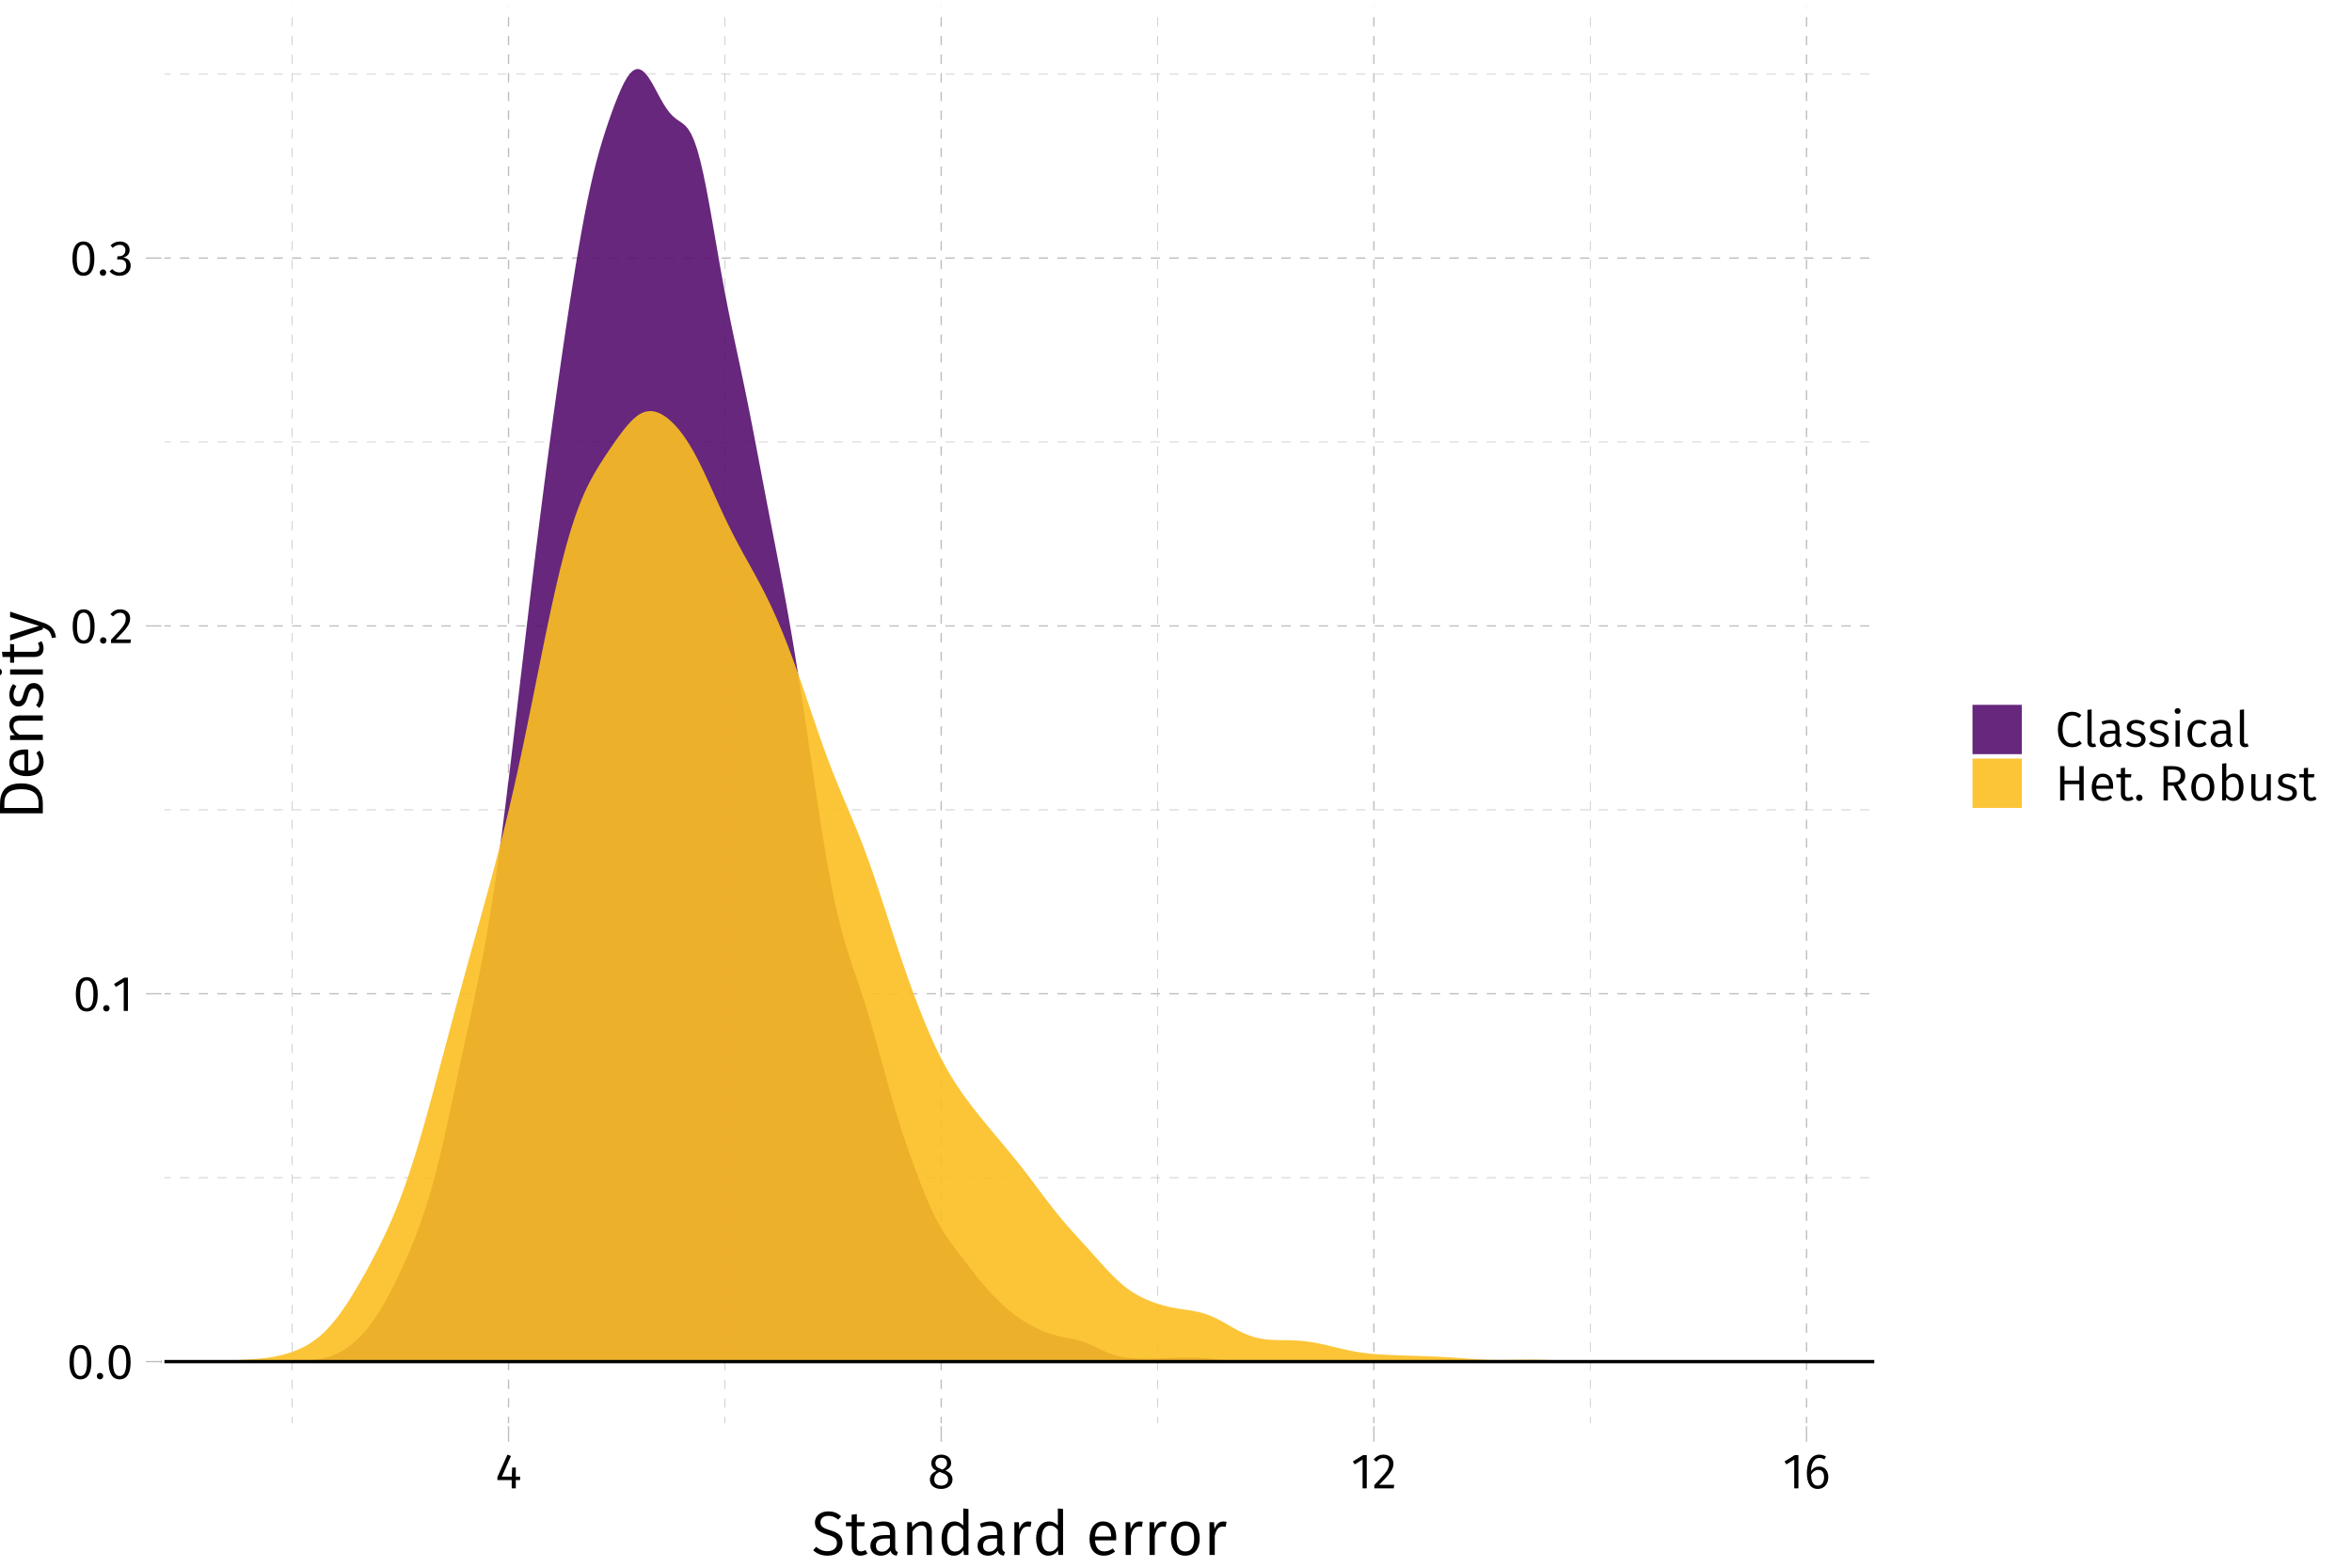 <?xml version="1.0" encoding="UTF-8"?>
<svg xmlns="http://www.w3.org/2000/svg" xmlns:xlink="http://www.w3.org/1999/xlink" width="756pt" height="504pt" viewBox="0 0 756 504" version="1.1">
<defs>
<g>
<symbol overflow="visible" id="glyph0-0">
<path style="stroke:none;" d="M 8.688 -16.797 L 1.969 -16.797 L 1.969 5.594 L 8.688 5.594 Z M 7.828 -15.969 L 7.828 4.766 L 2.844 4.766 L 2.844 -15.969 Z M 5.188 -7.219 C 4.562 -7.219 3.703 -7.031 3.703 -6.594 C 3.703 -6.391 3.844 -6.219 4.078 -6.219 C 4.141 -6.219 4.203 -6.234 4.281 -6.266 C 4.562 -6.406 4.781 -6.453 5.125 -6.453 C 5.922 -6.453 6.094 -5.969 6.094 -5.344 C 6.094 -4.5 5.797 -4.172 4.641 -4.109 L 4.641 -2.766 C 4.641 -2.531 4.828 -2.391 5.047 -2.391 C 5.234 -2.391 5.438 -2.531 5.438 -2.766 L 5.438 -3.484 C 6.516 -3.641 6.953 -4.25 6.953 -5.375 C 6.953 -6.344 6.562 -7.219 5.188 -7.219 Z M 5.047 -1.922 C 4.719 -1.922 4.484 -1.688 4.484 -1.359 C 4.484 -1.031 4.719 -0.766 5.047 -0.766 C 5.359 -0.766 5.594 -1.031 5.594 -1.359 C 5.594 -1.688 5.359 -1.922 5.047 -1.922 Z M 5.047 -1.922 "/>
</symbol>
<symbol overflow="visible" id="glyph0-1">
<path style="stroke:none;" d="M 4.453 -10.844 C 2.094 -10.844 0.922 -8.906 0.922 -5.344 C 0.922 -1.781 2.094 0.188 4.453 0.188 C 6.797 0.188 7.969 -1.781 7.969 -5.328 C 7.969 -8.891 6.797 -10.844 4.453 -10.844 Z M 4.453 -9.781 C 5.828 -9.781 6.578 -8.516 6.578 -5.328 C 6.578 -2.156 5.828 -0.875 4.453 -0.875 C 3.062 -0.875 2.312 -2.156 2.312 -5.344 C 2.312 -8.516 3.062 -9.781 4.453 -9.781 Z M 4.453 -9.781 "/>
</symbol>
<symbol overflow="visible" id="glyph0-2">
<path style="stroke:none;" d="M 1.844 -1.875 C 1.266 -1.875 0.812 -1.406 0.812 -0.844 C 0.812 -0.266 1.266 0.188 1.844 0.188 C 2.453 0.188 2.875 -0.266 2.875 -0.844 C 2.875 -1.406 2.453 -1.875 1.844 -1.875 Z M 1.844 -1.875 "/>
</symbol>
<symbol overflow="visible" id="glyph0-3">
<path style="stroke:none;" d="M 5.062 -10.688 L 3.875 -10.688 L 0.594 -8.656 L 1.188 -7.703 L 3.719 -9.25 L 3.719 0 L 5.062 0 Z M 5.062 -10.688 "/>
</symbol>
<symbol overflow="visible" id="glyph0-4">
<path style="stroke:none;" d="M 3.625 -10.844 C 2.297 -10.844 1.297 -10.312 0.438 -9.266 L 1.312 -8.562 C 2.016 -9.359 2.641 -9.75 3.562 -9.75 C 4.641 -9.75 5.375 -9.062 5.375 -7.891 C 5.375 -6.109 4.453 -5.078 0.641 -1.078 L 0.641 0 L 6.875 0 L 7.047 -1.141 L 2.172 -1.141 C 5.516 -4.531 6.781 -5.922 6.781 -7.953 C 6.781 -9.594 5.562 -10.844 3.625 -10.844 Z M 3.625 -10.844 "/>
</symbol>
<symbol overflow="visible" id="glyph0-5">
<path style="stroke:none;" d="M 3.578 -10.844 C 2.438 -10.844 1.453 -10.438 0.562 -9.594 L 1.266 -8.797 C 2 -9.469 2.656 -9.766 3.5 -9.766 C 4.625 -9.766 5.344 -9.125 5.344 -8.062 C 5.344 -6.766 4.438 -6.109 3.359 -6.109 L 2.812 -6.109 L 2.656 -5.078 L 3.438 -5.078 C 4.766 -5.078 5.609 -4.594 5.609 -3.078 C 5.609 -1.781 4.781 -0.906 3.391 -0.906 C 2.516 -0.906 1.797 -1.234 1.078 -1.984 L 0.25 -1.234 C 1.078 -0.266 2.156 0.188 3.438 0.188 C 5.625 0.188 7.031 -1.203 7.031 -3.078 C 7.031 -4.703 5.953 -5.562 4.609 -5.688 C 5.812 -5.953 6.703 -6.766 6.703 -8.141 C 6.703 -9.594 5.578 -10.844 3.578 -10.844 Z M 3.578 -10.844 "/>
</symbol>
<symbol overflow="visible" id="glyph0-6">
<path style="stroke:none;" d="M 7.953 -3.766 L 6.562 -3.766 L 6.562 -6.688 L 5.391 -6.688 L 5.266 -3.766 L 2.078 -3.766 L 5.016 -10.391 L 3.891 -10.844 L 0.656 -3.641 L 0.656 -2.672 L 5.25 -2.672 L 5.25 0 L 6.562 0 L 6.562 -2.672 L 7.953 -2.672 Z M 7.953 -3.766 "/>
</symbol>
<symbol overflow="visible" id="glyph0-7">
<path style="stroke:none;" d="M 5.75 -5.734 C 6.969 -6.359 7.578 -7.078 7.578 -8.156 C 7.578 -9.969 5.969 -10.844 4.391 -10.844 C 2.781 -10.844 1.203 -9.906 1.203 -8.125 C 1.203 -7.016 1.734 -6.203 2.906 -5.625 C 1.547 -5.062 0.75 -4.203 0.75 -2.812 C 0.75 -1.062 2.172 0.188 4.359 0.188 C 6.516 0.188 8.016 -1.062 8.016 -2.844 C 8.016 -4.188 7.234 -5.109 5.75 -5.734 Z M 4.391 -9.844 C 5.562 -9.844 6.25 -9.172 6.25 -8.109 C 6.25 -7.188 5.828 -6.609 4.812 -6.047 L 4.5 -6.156 C 3.234 -6.594 2.531 -7.031 2.531 -8.109 C 2.531 -9.219 3.266 -9.844 4.391 -9.844 Z M 4.375 -0.891 C 3.016 -0.891 2.156 -1.594 2.156 -2.812 C 2.156 -4.016 2.688 -4.766 3.844 -5.281 L 4.266 -5.141 C 5.984 -4.531 6.609 -4.016 6.609 -2.828 C 6.609 -1.641 5.75 -0.891 4.375 -0.891 Z M 4.375 -0.891 "/>
</symbol>
<symbol overflow="visible" id="glyph0-8">
<path style="stroke:none;" d="M 4.875 -7.016 C 3.844 -7.016 2.969 -6.562 2.266 -5.562 C 2.344 -8.094 3.297 -9.781 4.891 -9.781 C 5.5 -9.781 6.047 -9.609 6.547 -9.312 L 7.078 -10.203 C 6.469 -10.609 5.781 -10.844 4.906 -10.844 C 2.438 -10.844 0.922 -8.531 0.922 -4.969 C 0.922 -1.969 1.891 0.188 4.469 0.188 C 6.344 0.188 7.812 -1.281 7.812 -3.609 C 7.812 -5.906 6.453 -7.016 4.875 -7.016 Z M 4.469 -0.875 C 2.969 -0.875 2.359 -2.062 2.281 -4.422 C 2.844 -5.328 3.656 -5.938 4.656 -5.938 C 5.703 -5.938 6.453 -5.312 6.453 -3.578 C 6.453 -1.969 5.781 -0.875 4.469 -0.875 Z M 4.469 -0.875 "/>
</symbol>
<symbol overflow="visible" id="glyph0-9">
<path style="stroke:none;" d="M 5.469 -11.203 C 2.969 -11.203 0.922 -9.25 0.922 -5.5 C 0.922 -1.812 2.844 0.188 5.484 0.188 C 6.938 0.188 7.969 -0.406 8.594 -1.031 L 7.906 -1.906 C 7.266 -1.422 6.594 -0.984 5.531 -0.984 C 3.781 -0.984 2.406 -2.281 2.406 -5.5 C 2.406 -8.875 3.828 -10.047 5.547 -10.047 C 6.359 -10.047 7.016 -9.797 7.719 -9.234 L 8.469 -10.125 C 7.594 -10.812 6.828 -11.203 5.469 -11.203 Z M 5.469 -11.203 "/>
</symbol>
<symbol overflow="visible" id="glyph0-10">
<path style="stroke:none;" d="M 3.172 0.188 C 3.578 0.188 3.984 0.078 4.281 -0.078 L 3.938 -1.031 C 3.781 -0.953 3.594 -0.922 3.391 -0.922 C 2.984 -0.922 2.828 -1.172 2.828 -1.625 L 2.828 -11.969 L 1.484 -11.812 L 1.484 -1.594 C 1.484 -0.438 2.141 0.188 3.172 0.188 Z M 3.172 0.188 "/>
</symbol>
<symbol overflow="visible" id="glyph0-11">
<path style="stroke:none;" d="M 7.141 -1.938 L 7.141 -5.844 C 7.141 -7.578 6.219 -8.609 4.219 -8.609 C 3.297 -8.609 2.391 -8.422 1.375 -8.031 L 1.719 -7.047 C 2.578 -7.344 3.344 -7.5 3.984 -7.5 C 5.203 -7.5 5.797 -7.031 5.797 -5.781 L 5.797 -5.109 L 4.422 -5.109 C 2.109 -5.109 0.766 -4.141 0.766 -2.359 C 0.766 -0.844 1.766 0.188 3.422 0.188 C 4.469 0.188 5.359 -0.203 5.953 -1.109 C 6.172 -0.25 6.703 0.078 7.516 0.188 L 7.844 -0.75 C 7.391 -0.906 7.141 -1.156 7.141 -1.938 Z M 3.734 -0.828 C 2.719 -0.828 2.188 -1.391 2.188 -2.422 C 2.188 -3.609 3.031 -4.203 4.594 -4.203 L 5.797 -4.203 L 5.797 -2.203 C 5.312 -1.297 4.641 -0.828 3.734 -0.828 Z M 3.734 -0.828 "/>
</symbol>
<symbol overflow="visible" id="glyph0-12">
<path style="stroke:none;" d="M 3.797 -8.609 C 2.078 -8.609 0.812 -7.641 0.812 -6.312 C 0.812 -5.141 1.531 -4.391 3.344 -3.906 C 5.016 -3.453 5.438 -3.141 5.438 -2.25 C 5.438 -1.406 4.688 -0.891 3.562 -0.891 C 2.625 -0.891 1.859 -1.219 1.172 -1.734 L 0.453 -0.906 C 1.188 -0.266 2.172 0.188 3.594 0.188 C 5.297 0.188 6.844 -0.625 6.844 -2.344 C 6.844 -3.812 5.859 -4.484 4.078 -4.938 C 2.688 -5.312 2.203 -5.625 2.203 -6.359 C 2.203 -7.078 2.844 -7.531 3.844 -7.531 C 4.641 -7.531 5.281 -7.297 6.031 -6.797 L 6.609 -7.641 C 5.812 -8.25 4.938 -8.609 3.797 -8.609 Z M 3.797 -8.609 "/>
</symbol>
<symbol overflow="visible" id="glyph0-13">
<path style="stroke:none;" d="M 2.219 -12.391 C 1.656 -12.391 1.281 -11.984 1.281 -11.453 C 1.281 -10.922 1.656 -10.531 2.219 -10.531 C 2.797 -10.531 3.188 -10.922 3.188 -11.453 C 3.188 -11.984 2.797 -12.391 2.219 -12.391 Z M 2.906 -8.422 L 1.562 -8.422 L 1.562 0 L 2.906 0 Z M 2.906 -8.422 "/>
</symbol>
<symbol overflow="visible" id="glyph0-14">
<path style="stroke:none;" d="M 4.594 -8.609 C 2.344 -8.609 0.938 -6.828 0.938 -4.141 C 0.938 -1.422 2.359 0.188 4.594 0.188 C 5.547 0.188 6.406 -0.125 7.125 -0.734 L 6.5 -1.609 C 5.875 -1.188 5.359 -0.953 4.641 -0.953 C 3.266 -0.953 2.391 -1.922 2.391 -4.156 C 2.391 -6.422 3.266 -7.484 4.641 -7.484 C 5.359 -7.484 5.906 -7.281 6.469 -6.859 L 7.125 -7.719 C 6.359 -8.359 5.562 -8.609 4.594 -8.609 Z M 4.594 -8.609 "/>
</symbol>
<symbol overflow="visible" id="glyph0-15">
<path style="stroke:none;" d="M 7.812 0 L 9.203 0 L 9.203 -11.016 L 7.812 -11.016 L 7.812 -6.375 L 3.031 -6.375 L 3.031 -11.016 L 1.641 -11.016 L 1.641 0 L 3.031 0 L 3.031 -5.219 L 7.812 -5.219 Z M 7.812 0 "/>
</symbol>
<symbol overflow="visible" id="glyph0-16">
<path style="stroke:none;" d="M 7.828 -4.484 C 7.828 -7.031 6.656 -8.609 4.406 -8.609 C 2.25 -8.609 0.938 -6.766 0.938 -4.125 C 0.938 -1.453 2.297 0.188 4.625 0.188 C 5.781 0.188 6.703 -0.203 7.516 -0.859 L 6.922 -1.656 C 6.188 -1.156 5.562 -0.906 4.719 -0.906 C 3.438 -0.906 2.516 -1.719 2.375 -3.75 L 7.797 -3.75 C 7.812 -3.922 7.828 -4.188 7.828 -4.484 Z M 6.5 -4.734 L 2.375 -4.734 C 2.484 -6.703 3.266 -7.531 4.438 -7.531 C 5.828 -7.531 6.5 -6.562 6.5 -4.859 Z M 6.5 -4.734 "/>
</symbol>
<symbol overflow="visible" id="glyph0-17">
<path style="stroke:none;" d="M 5.203 -1.281 C 4.781 -1.047 4.438 -0.922 4.031 -0.922 C 3.281 -0.922 2.969 -1.344 2.969 -2.219 L 2.969 -7.375 L 4.859 -7.375 L 5.016 -8.422 L 2.969 -8.422 L 2.969 -10.5 L 1.625 -10.359 L 1.625 -8.422 L 0.172 -8.422 L 0.172 -7.375 L 1.625 -7.375 L 1.625 -2.156 C 1.625 -0.625 2.469 0.188 3.859 0.188 C 4.562 0.188 5.172 0 5.719 -0.375 Z M 5.203 -1.281 "/>
</symbol>
<symbol overflow="visible" id="glyph0-18">
<path style="stroke:none;" d=""/>
</symbol>
<symbol overflow="visible" id="glyph0-19">
<path style="stroke:none;" d="M 7.531 0 L 9.188 0 L 6.203 -4.969 C 7.781 -5.438 8.609 -6.359 8.609 -7.922 C 8.609 -9.953 7.203 -11.016 4.484 -11.016 L 1.641 -11.016 L 1.641 0 L 3.031 0 L 3.031 -4.734 L 4.844 -4.734 Z M 3.031 -5.812 L 3.031 -9.922 L 4.469 -9.922 C 6.344 -9.922 7.141 -9.312 7.141 -7.922 C 7.141 -6.406 6.219 -5.812 4.641 -5.812 Z M 3.031 -5.812 "/>
</symbol>
<symbol overflow="visible" id="glyph0-20">
<path style="stroke:none;" d="M 4.656 -8.609 C 2.297 -8.609 0.938 -6.828 0.938 -4.188 C 0.938 -1.516 2.281 0.188 4.641 0.188 C 6.984 0.188 8.359 -1.578 8.359 -4.219 C 8.359 -6.906 7.031 -8.609 4.656 -8.609 Z M 4.656 -7.516 C 6.109 -7.516 6.906 -6.453 6.906 -4.219 C 6.906 -1.969 6.094 -0.891 4.641 -0.891 C 3.188 -0.891 2.391 -1.969 2.391 -4.188 C 2.391 -6.453 3.219 -7.516 4.656 -7.516 Z M 4.656 -7.516 "/>
</symbol>
<symbol overflow="visible" id="glyph0-21">
<path style="stroke:none;" d="M 5.328 -8.609 C 4.281 -8.609 3.484 -8.125 2.906 -7.344 L 2.906 -11.969 L 1.562 -11.812 L 1.562 0 L 2.734 0 L 2.875 -0.938 C 3.453 -0.25 4.188 0.188 5.156 0.188 C 7.203 0.188 8.438 -1.562 8.438 -4.219 C 8.438 -7.031 7.234 -8.609 5.328 -8.609 Z M 4.844 -0.875 C 4.047 -0.875 3.359 -1.359 2.906 -2.047 L 2.906 -6.188 C 3.359 -6.891 4 -7.531 4.953 -7.531 C 6.188 -7.531 6.984 -6.641 6.984 -4.219 C 6.984 -1.891 6.125 -0.875 4.844 -0.875 Z M 4.844 -0.875 "/>
</symbol>
<symbol overflow="visible" id="glyph0-22">
<path style="stroke:none;" d="M 7.75 -8.422 L 6.406 -8.422 L 6.406 -2.391 C 5.875 -1.5 5.172 -0.875 4.203 -0.875 C 3.25 -0.875 2.828 -1.328 2.828 -2.531 L 2.828 -8.422 L 1.484 -8.422 L 1.484 -2.391 C 1.484 -0.734 2.359 0.188 3.844 0.188 C 5.062 0.188 5.859 -0.344 6.484 -1.359 L 6.594 0 L 7.75 0 Z M 7.75 -8.422 "/>
</symbol>
<symbol overflow="visible" id="glyph1-0">
<path style="stroke:none;" d="M 10.859 -21 L 2.453 -21 L 2.453 7 L 10.859 7 Z M 9.781 -19.953 L 9.781 5.953 L 3.562 5.953 L 3.562 -19.953 Z M 6.484 -9.016 C 5.703 -9.016 4.625 -8.781 4.625 -8.234 C 4.625 -7.984 4.797 -7.781 5.094 -7.781 C 5.188 -7.781 5.266 -7.797 5.359 -7.844 C 5.703 -8 5.984 -8.062 6.406 -8.062 C 7.406 -8.062 7.625 -7.453 7.625 -6.688 C 7.625 -5.625 7.234 -5.219 5.797 -5.141 L 5.797 -3.453 C 5.797 -3.156 6.047 -2.984 6.297 -2.984 C 6.547 -2.984 6.797 -3.156 6.797 -3.453 L 6.797 -4.359 C 8.141 -4.562 8.703 -5.312 8.703 -6.719 C 8.703 -7.922 8.203 -9.016 6.484 -9.016 Z M 6.297 -2.406 C 5.906 -2.406 5.594 -2.094 5.594 -1.703 C 5.594 -1.281 5.906 -0.953 6.297 -0.953 C 6.703 -0.953 7 -1.281 7 -1.703 C 7 -2.094 6.703 -2.406 6.297 -2.406 Z M 6.297 -2.406 "/>
</symbol>
<symbol overflow="visible" id="glyph1-1">
<path style="stroke:none;" d="M 5.375 -14 C 2.875 -14 1.125 -12.516 1.125 -10.453 C 1.125 -8.359 2.453 -7.344 5.156 -6.516 C 7.516 -5.797 8.203 -5.188 8.203 -3.766 C 8.203 -2.062 6.844 -1.203 5.156 -1.203 C 3.641 -1.203 2.562 -1.734 1.516 -2.594 L 0.562 -1.516 C 1.703 -0.422 3.219 0.234 5.188 0.234 C 8.203 0.234 10 -1.422 10 -3.812 C 10 -6.406 8.219 -7.281 5.953 -7.953 C 3.484 -8.719 2.906 -9.297 2.906 -10.516 C 2.906 -11.859 4 -12.562 5.453 -12.562 C 6.625 -12.562 7.578 -12.203 8.625 -11.359 L 9.562 -12.422 C 8.438 -13.438 7.266 -14 5.375 -14 Z M 5.375 -14 "/>
</symbol>
<symbol overflow="visible" id="glyph1-2">
<path style="stroke:none;" d="M 6.5 -1.594 C 5.984 -1.297 5.547 -1.156 5.047 -1.156 C 4.094 -1.156 3.719 -1.688 3.719 -2.781 L 3.719 -9.219 L 6.078 -9.219 L 6.266 -10.516 L 3.719 -10.516 L 3.719 -13.125 L 2.047 -12.938 L 2.047 -10.516 L 0.219 -10.516 L 0.219 -9.219 L 2.047 -9.219 L 2.047 -2.703 C 2.047 -0.781 3.078 0.234 4.812 0.234 C 5.703 0.234 6.453 0 7.141 -0.453 Z M 6.5 -1.594 "/>
</symbol>
<symbol overflow="visible" id="glyph1-3">
<path style="stroke:none;" d="M 8.922 -2.422 L 8.922 -7.297 C 8.922 -9.484 7.781 -10.766 5.281 -10.766 C 4.125 -10.766 2.984 -10.516 1.719 -10.047 L 2.141 -8.797 C 3.219 -9.188 4.188 -9.375 4.984 -9.375 C 6.5 -9.375 7.234 -8.781 7.234 -7.219 L 7.234 -6.375 L 5.516 -6.375 C 2.641 -6.375 0.953 -5.188 0.953 -2.938 C 0.953 -1.062 2.203 0.234 4.281 0.234 C 5.578 0.234 6.703 -0.266 7.438 -1.375 C 7.719 -0.312 8.375 0.094 9.406 0.234 L 9.797 -0.938 C 9.234 -1.141 8.922 -1.438 8.922 -2.422 Z M 4.656 -1.047 C 3.406 -1.047 2.734 -1.734 2.734 -3.016 C 2.734 -4.516 3.781 -5.266 5.734 -5.266 L 7.234 -5.266 L 7.234 -2.766 C 6.641 -1.625 5.797 -1.047 4.656 -1.047 Z M 4.656 -1.047 "/>
</symbol>
<symbol overflow="visible" id="glyph1-4">
<path style="stroke:none;" d="M 6.844 -10.766 C 5.422 -10.766 4.312 -10.016 3.547 -8.938 L 3.406 -10.516 L 1.953 -10.516 L 1.953 0 L 3.641 0 L 3.641 -7.5 C 4.359 -8.656 5.203 -9.438 6.438 -9.438 C 7.516 -9.438 8.188 -8.922 8.188 -7.297 L 8.188 0 L 9.859 0 L 9.859 -7.547 C 9.859 -9.547 8.766 -10.766 6.844 -10.766 Z M 6.844 -10.766 "/>
</symbol>
<symbol overflow="visible" id="glyph1-5">
<path style="stroke:none;" d="M 8.266 -14.953 L 8.266 -9.438 C 7.578 -10.156 6.688 -10.766 5.406 -10.766 C 2.812 -10.766 1.281 -8.438 1.281 -5.219 C 1.281 -1.922 2.703 0.234 5.234 0.234 C 6.578 0.234 7.641 -0.438 8.297 -1.484 L 8.484 0 L 9.938 0 L 9.938 -14.766 Z M 5.578 -1.094 C 4 -1.094 3.078 -2.438 3.078 -5.234 C 3.078 -8.047 4.125 -9.422 5.766 -9.422 C 6.859 -9.422 7.625 -8.859 8.266 -8 L 8.266 -2.766 C 7.562 -1.703 6.797 -1.094 5.578 -1.094 Z M 5.578 -1.094 "/>
</symbol>
<symbol overflow="visible" id="glyph1-6">
<path style="stroke:none;" d="M 6.406 -10.766 C 5.094 -10.766 4.125 -9.938 3.562 -8.312 L 3.406 -10.516 L 1.953 -10.516 L 1.953 0 L 3.641 0 L 3.641 -6.156 C 4.125 -8.188 4.875 -9.125 6.219 -9.125 C 6.594 -9.125 6.812 -9.078 7.141 -9 L 7.438 -10.641 C 7.141 -10.719 6.766 -10.766 6.406 -10.766 Z M 6.406 -10.766 "/>
</symbol>
<symbol overflow="visible" id="glyph1-7">
<path style="stroke:none;" d=""/>
</symbol>
<symbol overflow="visible" id="glyph1-8">
<path style="stroke:none;" d="M 9.781 -5.594 C 9.781 -8.781 8.312 -10.766 5.5 -10.766 C 2.812 -10.766 1.188 -8.453 1.188 -5.156 C 1.188 -1.812 2.875 0.234 5.781 0.234 C 7.219 0.234 8.375 -0.266 9.406 -1.078 L 8.656 -2.078 C 7.734 -1.438 6.953 -1.141 5.906 -1.141 C 4.297 -1.141 3.141 -2.141 2.953 -4.688 L 9.734 -4.688 C 9.766 -4.906 9.781 -5.234 9.781 -5.594 Z M 8.125 -5.922 L 2.953 -5.922 C 3.094 -8.375 4.078 -9.422 5.547 -9.422 C 7.281 -9.422 8.125 -8.203 8.125 -6.078 Z M 8.125 -5.922 "/>
</symbol>
<symbol overflow="visible" id="glyph1-9">
<path style="stroke:none;" d="M 5.812 -10.766 C 2.875 -10.766 1.188 -8.547 1.188 -5.234 C 1.188 -1.906 2.859 0.234 5.797 0.234 C 8.734 0.234 10.438 -1.984 10.438 -5.281 C 10.438 -8.641 8.781 -10.766 5.812 -10.766 Z M 5.812 -9.406 C 7.641 -9.406 8.641 -8.062 8.641 -5.281 C 8.641 -2.453 7.625 -1.125 5.797 -1.125 C 3.984 -1.125 2.984 -2.453 2.984 -5.234 C 2.984 -8.062 4.016 -9.406 5.812 -9.406 Z M 5.812 -9.406 "/>
</symbol>
<symbol overflow="visible" id="glyph2-0">
<path style="stroke:none;" d="M -21 -10.859 L -21 -2.453 L 7 -2.453 L 7 -10.859 Z M -19.953 -9.781 L 5.953 -9.781 L 5.953 -3.562 L -19.953 -3.562 Z M -9.016 -6.484 C -9.016 -5.703 -8.781 -4.625 -8.234 -4.625 C -7.984 -4.625 -7.781 -4.797 -7.781 -5.094 C -7.781 -5.188 -7.797 -5.266 -7.844 -5.359 C -8 -5.703 -8.062 -5.984 -8.062 -6.406 C -8.062 -7.406 -7.453 -7.625 -6.688 -7.625 C -5.625 -7.625 -5.219 -7.234 -5.141 -5.797 L -3.453 -5.797 C -3.156 -5.797 -2.984 -6.047 -2.984 -6.297 C -2.984 -6.547 -3.156 -6.797 -3.453 -6.797 L -4.359 -6.797 C -4.562 -8.141 -5.312 -8.703 -6.719 -8.703 C -7.922 -8.703 -9.016 -8.203 -9.016 -6.484 Z M -2.406 -6.297 C -2.406 -5.906 -2.094 -5.594 -1.703 -5.594 C -1.281 -5.594 -0.953 -5.906 -0.953 -6.297 C -0.953 -6.703 -1.281 -7 -1.703 -7 C -2.094 -7 -2.406 -6.703 -2.406 -6.297 Z M -2.406 -6.297 "/>
</symbol>
<symbol overflow="visible" id="glyph2-1">
<path style="stroke:none;" d="M -13.766 -4.906 L -13.766 -2.062 L 0 -2.062 L 0 -5.266 C 0 -8.203 -1.312 -11.688 -6.953 -11.688 C -12.656 -11.688 -13.766 -8.344 -13.766 -4.906 Z M -12.359 -5.266 C -12.359 -7.5 -11.703 -9.812 -6.953 -9.812 C -2.344 -9.812 -1.375 -7.594 -1.375 -5.406 L -1.375 -3.781 L -12.359 -3.781 Z M -12.359 -5.266 "/>
</symbol>
<symbol overflow="visible" id="glyph2-2">
<path style="stroke:none;" d="M -5.594 -9.781 C -8.781 -9.781 -10.766 -8.312 -10.766 -5.5 C -10.766 -2.812 -8.453 -1.188 -5.156 -1.188 C -1.812 -1.188 0.234 -2.875 0.234 -5.781 C 0.234 -7.219 -0.266 -8.375 -1.078 -9.406 L -2.078 -8.656 C -1.438 -7.734 -1.141 -6.953 -1.141 -5.906 C -1.141 -4.297 -2.141 -3.141 -4.688 -2.953 L -4.688 -9.734 C -4.906 -9.766 -5.234 -9.781 -5.594 -9.781 Z M -5.922 -8.125 L -5.922 -2.953 C -8.375 -3.094 -9.422 -4.078 -9.422 -5.547 C -9.422 -7.281 -8.203 -8.125 -6.078 -8.125 Z M -5.922 -8.125 "/>
</symbol>
<symbol overflow="visible" id="glyph2-3">
<path style="stroke:none;" d="M -10.766 -6.844 C -10.766 -5.422 -10.016 -4.312 -8.938 -3.547 L -10.516 -3.406 L -10.516 -1.953 L 0 -1.953 L 0 -3.641 L -7.5 -3.641 C -8.656 -4.359 -9.438 -5.203 -9.438 -6.438 C -9.438 -7.516 -8.922 -8.188 -7.297 -8.188 L 0 -8.188 L 0 -9.859 L -7.547 -9.859 C -9.547 -9.859 -10.766 -8.766 -10.766 -6.844 Z M -10.766 -6.844 "/>
</symbol>
<symbol overflow="visible" id="glyph2-4">
<path style="stroke:none;" d="M -10.766 -4.734 C -10.766 -2.594 -9.562 -1.016 -7.906 -1.016 C -6.422 -1.016 -5.484 -1.922 -4.875 -4.188 C -4.312 -6.266 -3.922 -6.797 -2.812 -6.797 C -1.766 -6.797 -1.125 -5.859 -1.125 -4.453 C -1.125 -3.281 -1.516 -2.312 -2.156 -1.453 L -1.141 -0.562 C -0.344 -1.484 0.234 -2.719 0.234 -4.5 C 0.234 -6.625 -0.781 -8.562 -2.922 -8.562 C -4.766 -8.562 -5.594 -7.312 -6.188 -5.094 C -6.641 -3.359 -7.047 -2.766 -7.938 -2.766 C -8.844 -2.766 -9.422 -3.562 -9.422 -4.797 C -9.422 -5.797 -9.125 -6.594 -8.5 -7.547 L -9.562 -8.266 C -10.312 -7.266 -10.766 -6.188 -10.766 -4.734 Z M -10.766 -4.734 "/>
</symbol>
<symbol overflow="visible" id="glyph2-5">
<path style="stroke:none;" d="M -15.484 -2.781 C -15.484 -2.078 -14.984 -1.594 -14.312 -1.594 C -13.656 -1.594 -13.156 -2.078 -13.156 -2.781 C -13.156 -3.5 -13.656 -3.984 -14.312 -3.984 C -14.984 -3.984 -15.484 -3.5 -15.484 -2.781 Z M -10.516 -3.641 L -10.516 -1.953 L 0 -1.953 L 0 -3.641 Z M -10.516 -3.641 "/>
</symbol>
<symbol overflow="visible" id="glyph2-6">
<path style="stroke:none;" d="M -1.594 -6.5 C -1.297 -5.984 -1.156 -5.547 -1.156 -5.047 C -1.156 -4.094 -1.688 -3.719 -2.781 -3.719 L -9.219 -3.719 L -9.219 -6.078 L -10.516 -6.266 L -10.516 -3.719 L -13.125 -3.719 L -12.938 -2.047 L -10.516 -2.047 L -10.516 -0.219 L -9.219 -0.219 L -9.219 -2.047 L -2.703 -2.047 C -0.781 -2.047 0.234 -3.078 0.234 -4.812 C 0.234 -5.703 0 -6.453 -0.453 -7.141 Z M -1.594 -6.5 "/>
</symbol>
<symbol overflow="visible" id="glyph2-7">
<path style="stroke:none;" d="M -10.516 -9.5 L -10.516 -7.766 L -1.219 -4.922 L -10.516 -2.016 L -10.516 -0.219 L 0 -3.781 L 0 -4.359 C 1.688 -3.734 2.5 -3.156 2.906 -1.016 L 4.219 -1.219 C 3.859 -4.047 2.297 -5.219 0.062 -5.953 Z M -10.516 -9.5 "/>
</symbol>
</g>
<clipPath id="clip1">
  <path d="M 51.875 1.441 L 604.422 1.441 L 604.422 459.52 L 51.875 459.52 Z M 51.875 1.441 "/>
</clipPath>
<clipPath id="clip2">
  <path d="M 51.875 378 L 604 378 L 604 379 L 51.875 379 Z M 51.875 378 "/>
</clipPath>
<clipPath id="clip3">
  <path d="M 51.875 260 L 604 260 L 604 261 L 51.875 261 Z M 51.875 260 "/>
</clipPath>
<clipPath id="clip4">
  <path d="M 51.875 142 L 604 142 L 604 143 L 51.875 143 Z M 51.875 142 "/>
</clipPath>
<clipPath id="clip5">
  <path d="M 51.875 23 L 604 23 L 604 24 L 51.875 24 Z M 51.875 23 "/>
</clipPath>
<clipPath id="clip6">
  <path d="M 93 1.441 L 95 1.441 L 95 459 L 93 459 Z M 93 1.441 "/>
</clipPath>
<clipPath id="clip7">
  <path d="M 232 1.441 L 234 1.441 L 234 459 L 232 459 Z M 232 1.441 "/>
</clipPath>
<clipPath id="clip8">
  <path d="M 371 1.441 L 373 1.441 L 373 459 L 371 459 Z M 371 1.441 "/>
</clipPath>
<clipPath id="clip9">
  <path d="M 511 1.441 L 512 1.441 L 512 459 L 511 459 Z M 511 1.441 "/>
</clipPath>
<clipPath id="clip10">
  <path d="M 51.875 437 L 604 437 L 604 438 L 51.875 438 Z M 51.875 437 "/>
</clipPath>
<clipPath id="clip11">
  <path d="M 51.875 319 L 604 319 L 604 320 L 51.875 320 Z M 51.875 319 "/>
</clipPath>
<clipPath id="clip12">
  <path d="M 51.875 201 L 604 201 L 604 202 L 51.875 202 Z M 51.875 201 "/>
</clipPath>
<clipPath id="clip13">
  <path d="M 51.875 82 L 604 82 L 604 84 L 51.875 84 Z M 51.875 82 "/>
</clipPath>
<clipPath id="clip14">
  <path d="M 163 1.441 L 164 1.441 L 164 459 L 163 459 Z M 163 1.441 "/>
</clipPath>
<clipPath id="clip15">
  <path d="M 302 1.441 L 303 1.441 L 303 459 L 302 459 Z M 302 1.441 "/>
</clipPath>
<clipPath id="clip16">
  <path d="M 441 1.441 L 442 1.441 L 442 459 L 441 459 Z M 441 1.441 "/>
</clipPath>
<clipPath id="clip17">
  <path d="M 580 1.441 L 581 1.441 L 581 459 L 580 459 Z M 580 1.441 "/>
</clipPath>
<clipPath id="clip18">
  <path d="M 51.875 437 L 604 437 L 604 439 L 51.875 439 Z M 51.875 437 "/>
</clipPath>
<clipPath id="clip19">
  <path d="M 51.875 1.441 L 604.422 1.441 L 604.422 459.52 L 51.875 459.52 Z M 51.875 1.441 "/>
</clipPath>
</defs>
<g id="surface109">
<rect x="0" y="0" width="756" height="504" style="fill:rgb(100%,100%,100%);fill-opacity:1;stroke:none;"/>
<rect x="0" y="0" width="756" height="504" style="fill:rgb(100%,100%,100%);fill-opacity:1;stroke:none;"/>
<g clip-path="url(#clip1)" clip-rule="nonzero">
<path style="fill:none;stroke-width:1.94;stroke-linecap:round;stroke-linejoin:round;stroke:rgb(100%,100%,100%);stroke-opacity:1;stroke-miterlimit:10;" d="M 51.875 458.52 L 603.422 458.52 L 603.422 1.441 L 51.875 1.441 Z M 51.875 458.52 "/>
</g>
<g clip-path="url(#clip2)" clip-rule="nonzero">
<path style="fill:none;stroke-width:0.213;stroke-linecap:butt;stroke-linejoin:round;stroke:rgb(74.51%,74.51%,74.51%);stroke-opacity:1;stroke-dasharray:3,3;stroke-miterlimit:10;" d="M 51.875 378.613 L 603.418 378.613 "/>
</g>
<g clip-path="url(#clip3)" clip-rule="nonzero">
<path style="fill:none;stroke-width:0.213;stroke-linecap:butt;stroke-linejoin:round;stroke:rgb(74.51%,74.51%,74.51%);stroke-opacity:1;stroke-dasharray:3,3;stroke-miterlimit:10;" d="M 51.875 260.359 L 603.418 260.359 "/>
</g>
<g clip-path="url(#clip4)" clip-rule="nonzero">
<path style="fill:none;stroke-width:0.213;stroke-linecap:butt;stroke-linejoin:round;stroke:rgb(74.51%,74.51%,74.51%);stroke-opacity:1;stroke-dasharray:3,3;stroke-miterlimit:10;" d="M 51.875 142.105 L 603.418 142.105 "/>
</g>
<g clip-path="url(#clip5)" clip-rule="nonzero">
<path style="fill:none;stroke-width:0.213;stroke-linecap:butt;stroke-linejoin:round;stroke:rgb(74.51%,74.51%,74.51%);stroke-opacity:1;stroke-dasharray:3,3;stroke-miterlimit:10;" d="M 51.875 23.852 L 603.418 23.852 "/>
</g>
<g clip-path="url(#clip6)" clip-rule="nonzero">
<path style="fill:none;stroke-width:0.213;stroke-linecap:butt;stroke-linejoin:round;stroke:rgb(74.51%,74.51%,74.51%);stroke-opacity:1;stroke-dasharray:3,3;stroke-miterlimit:10;" d="M 93.922 458.52 L 93.922 1.441 "/>
</g>
<g clip-path="url(#clip7)" clip-rule="nonzero">
<path style="fill:none;stroke-width:0.213;stroke-linecap:butt;stroke-linejoin:round;stroke:rgb(74.51%,74.51%,74.51%);stroke-opacity:1;stroke-dasharray:3,3;stroke-miterlimit:10;" d="M 232.996 458.52 L 232.996 1.441 "/>
</g>
<g clip-path="url(#clip8)" clip-rule="nonzero">
<path style="fill:none;stroke-width:0.213;stroke-linecap:butt;stroke-linejoin:round;stroke:rgb(74.51%,74.51%,74.51%);stroke-opacity:1;stroke-dasharray:3,3;stroke-miterlimit:10;" d="M 372.066 458.52 L 372.066 1.441 "/>
</g>
<g clip-path="url(#clip9)" clip-rule="nonzero">
<path style="fill:none;stroke-width:0.213;stroke-linecap:butt;stroke-linejoin:round;stroke:rgb(74.51%,74.51%,74.51%);stroke-opacity:1;stroke-dasharray:3,3;stroke-miterlimit:10;" d="M 511.141 458.52 L 511.141 1.441 "/>
</g>
<g clip-path="url(#clip10)" clip-rule="nonzero">
<path style="fill:none;stroke-width:0.427;stroke-linecap:butt;stroke-linejoin:round;stroke:rgb(74.51%,74.51%,74.51%);stroke-opacity:1;stroke-dasharray:3,3;stroke-miterlimit:10;" d="M 51.875 437.742 L 603.418 437.742 "/>
</g>
<g clip-path="url(#clip11)" clip-rule="nonzero">
<path style="fill:none;stroke-width:0.427;stroke-linecap:butt;stroke-linejoin:round;stroke:rgb(74.51%,74.51%,74.51%);stroke-opacity:1;stroke-dasharray:3,3;stroke-miterlimit:10;" d="M 51.875 319.488 L 603.418 319.488 "/>
</g>
<g clip-path="url(#clip12)" clip-rule="nonzero">
<path style="fill:none;stroke-width:0.427;stroke-linecap:butt;stroke-linejoin:round;stroke:rgb(74.51%,74.51%,74.51%);stroke-opacity:1;stroke-dasharray:3,3;stroke-miterlimit:10;" d="M 51.875 201.234 L 603.418 201.234 "/>
</g>
<g clip-path="url(#clip13)" clip-rule="nonzero">
<path style="fill:none;stroke-width:0.427;stroke-linecap:butt;stroke-linejoin:round;stroke:rgb(74.51%,74.51%,74.51%);stroke-opacity:1;stroke-dasharray:3,3;stroke-miterlimit:10;" d="M 51.875 82.977 L 603.418 82.977 "/>
</g>
<g clip-path="url(#clip14)" clip-rule="nonzero">
<path style="fill:none;stroke-width:0.427;stroke-linecap:butt;stroke-linejoin:round;stroke:rgb(74.51%,74.51%,74.51%);stroke-opacity:1;stroke-dasharray:3,3;stroke-miterlimit:10;" d="M 163.457 458.52 L 163.457 1.441 "/>
</g>
<g clip-path="url(#clip15)" clip-rule="nonzero">
<path style="fill:none;stroke-width:0.427;stroke-linecap:butt;stroke-linejoin:round;stroke:rgb(74.51%,74.51%,74.51%);stroke-opacity:1;stroke-dasharray:3,3;stroke-miterlimit:10;" d="M 302.531 458.52 L 302.531 1.441 "/>
</g>
<g clip-path="url(#clip16)" clip-rule="nonzero">
<path style="fill:none;stroke-width:0.427;stroke-linecap:butt;stroke-linejoin:round;stroke:rgb(74.51%,74.51%,74.51%);stroke-opacity:1;stroke-dasharray:3,3;stroke-miterlimit:10;" d="M 441.605 458.52 L 441.605 1.441 "/>
</g>
<g clip-path="url(#clip17)" clip-rule="nonzero">
<path style="fill:none;stroke-width:0.427;stroke-linecap:butt;stroke-linejoin:round;stroke:rgb(74.51%,74.51%,74.51%);stroke-opacity:1;stroke-dasharray:3,3;stroke-miterlimit:10;" d="M 580.676 458.52 L 580.676 1.441 "/>
</g>
<path style=" stroke:none;fill-rule:nonzero;fill:rgb(33.725%,6.275%,43.137%);fill-opacity:0.902;" d="M 76.945 437.742 L 78.906 437.742 L 79.887 437.738 L 80.867 437.738 L 81.852 437.734 L 82.832 437.73 L 84.793 437.715 L 85.773 437.699 L 86.758 437.684 L 87.738 437.664 L 88.719 437.641 L 89.699 437.613 L 90.68 437.582 L 91.664 437.551 L 93.625 437.48 L 95.586 437.418 L 96.566 437.383 L 97.551 437.348 L 98.531 437.305 L 99.512 437.254 L 100.492 437.184 L 101.473 437.09 L 102.457 436.957 L 103.438 436.789 L 104.418 436.574 L 105.398 436.305 L 106.379 435.984 L 107.363 435.602 L 108.344 435.16 L 109.324 434.656 L 110.305 434.094 L 111.285 433.465 L 112.27 432.773 L 113.25 432.012 L 114.23 431.172 L 115.211 430.262 L 116.191 429.266 L 117.176 428.188 L 118.156 427.02 L 119.137 425.758 L 120.117 424.402 L 121.098 422.953 L 122.078 421.41 L 123.062 419.777 L 124.043 418.059 L 125.023 416.258 L 126.004 414.379 L 126.984 412.422 L 127.969 410.398 L 128.949 408.305 L 129.93 406.141 L 130.91 403.902 L 131.891 401.586 L 132.875 399.18 L 133.855 396.672 L 134.836 394.043 L 135.816 391.27 L 136.797 388.336 L 137.781 385.191 L 138.762 381.836 L 139.742 378.254 L 140.723 374.441 L 141.703 370.414 L 142.688 366.191 L 143.668 361.805 L 144.648 357.301 L 145.629 352.723 L 146.609 348.113 L 147.594 343.516 L 148.574 338.949 L 149.555 334.43 L 150.535 329.934 L 151.516 325.422 L 152.496 320.84 L 153.48 316.137 L 154.461 311.238 L 155.441 306.082 L 156.422 300.621 L 157.402 294.809 L 158.387 288.617 L 159.367 282.039 L 160.348 275.082 L 161.328 267.75 L 162.309 260.098 L 163.293 252.184 L 164.273 244.07 L 165.254 235.812 L 166.234 227.469 L 167.215 219.086 L 168.199 210.715 L 169.18 202.395 L 170.16 194.152 L 171.141 186.012 L 172.121 177.988 L 173.105 170.098 L 174.086 162.348 L 175.066 154.73 L 176.047 147.254 L 177.027 139.914 L 178.008 132.711 L 178.992 125.648 L 179.973 118.727 L 180.953 111.941 L 181.934 105.297 L 182.914 98.805 L 183.898 92.48 L 184.879 86.348 L 185.859 80.457 L 186.84 74.836 L 187.82 69.52 L 188.805 64.543 L 189.785 59.93 L 190.766 55.684 L 191.746 51.785 L 192.727 48.203 L 193.711 44.891 L 194.691 41.797 L 195.672 38.875 L 196.652 36.098 L 197.633 33.457 L 198.617 30.969 L 199.598 28.68 L 200.578 26.641 L 201.559 24.922 L 202.539 23.582 L 203.523 22.672 L 204.504 22.215 L 205.484 22.23 L 206.465 22.699 L 207.445 23.586 L 208.426 24.84 L 209.41 26.402 L 210.391 28.145 L 211.371 29.973 L 212.352 31.785 L 213.332 33.488 L 214.316 35.008 L 215.297 36.293 L 216.277 37.336 L 217.258 38.168 L 218.238 38.859 L 219.223 39.527 L 220.203 40.32 L 221.184 41.441 L 222.164 43.047 L 223.145 45.254 L 224.129 48.141 L 225.109 51.727 L 226.09 55.977 L 227.07 60.801 L 228.051 66.07 L 229.035 71.629 L 230.016 77.316 L 230.996 82.988 L 231.977 88.527 L 232.957 93.836 L 233.938 98.898 L 234.922 103.75 L 235.902 108.445 L 236.883 113.055 L 237.863 117.652 L 238.844 122.309 L 239.828 127.059 L 240.809 131.934 L 241.789 136.922 L 242.77 142.008 L 243.75 147.16 L 244.734 152.328 L 245.715 157.484 L 246.695 162.602 L 247.676 167.68 L 248.656 172.73 L 249.641 177.789 L 250.621 182.891 L 251.602 188.078 L 252.582 193.395 L 253.562 198.875 L 254.547 204.547 L 255.527 210.426 L 256.508 216.512 L 257.488 222.793 L 258.469 229.227 L 259.449 235.77 L 260.434 242.371 L 261.414 248.973 L 262.395 255.516 L 263.375 261.93 L 264.355 268.141 L 265.34 274.086 L 266.32 279.703 L 267.301 284.941 L 268.281 289.762 L 269.262 294.133 L 270.246 298.105 L 271.227 301.719 L 272.207 305.039 L 273.188 308.133 L 274.168 311.082 L 275.152 313.957 L 276.133 316.836 L 277.113 319.766 L 278.094 322.797 L 279.074 325.949 L 280.059 329.23 L 281.039 332.648 L 282.02 336.164 L 283 339.742 L 283.98 343.348 L 284.965 346.934 L 285.945 350.465 L 286.926 353.906 L 287.906 357.234 L 288.887 360.434 L 289.867 363.508 L 290.852 366.465 L 291.832 369.316 L 292.812 372.078 L 293.793 374.781 L 294.773 377.426 L 295.758 380.008 L 296.738 382.52 L 297.719 384.938 L 298.699 387.242 L 299.68 389.414 L 300.664 391.43 L 301.645 393.293 L 302.625 395.004 L 303.605 396.578 L 304.586 398.039 L 305.57 399.418 L 306.551 400.746 L 307.531 402.047 L 308.512 403.34 L 309.492 404.629 L 310.477 405.914 L 311.457 407.195 L 312.438 408.465 L 313.418 409.711 L 314.398 410.934 L 315.379 412.121 L 316.363 413.273 L 317.344 414.387 L 318.324 415.469 L 319.305 416.512 L 320.285 417.523 L 321.27 418.5 L 322.25 419.438 L 323.23 420.332 L 324.211 421.18 L 325.191 421.984 L 326.176 422.738 L 327.156 423.445 L 328.137 424.109 L 329.117 424.734 L 330.098 425.324 L 331.082 425.883 L 332.062 426.41 L 333.043 426.906 L 334.023 427.375 L 335.004 427.809 L 335.988 428.211 L 336.969 428.578 L 337.949 428.906 L 338.93 429.199 L 339.91 429.457 L 340.895 429.684 L 341.875 429.887 L 343.836 430.27 L 344.816 430.469 L 345.797 430.688 L 346.781 430.941 L 347.762 431.238 L 348.742 431.578 L 349.723 431.961 L 350.703 432.387 L 351.688 432.844 L 353.648 433.789 L 354.629 434.25 L 355.609 434.68 L 356.594 435.074 L 357.574 435.426 L 358.555 435.73 L 359.535 435.984 L 360.516 436.195 L 361.5 436.363 L 362.48 436.5 L 363.461 436.602 L 364.441 436.68 L 365.422 436.734 L 366.406 436.773 L 367.387 436.797 L 368.367 436.805 L 369.348 436.805 L 370.328 436.789 L 371.309 436.766 L 372.293 436.734 L 373.273 436.699 L 376.215 436.57 L 377.199 436.531 L 378.18 436.492 L 379.16 436.461 L 380.141 436.441 L 381.121 436.426 L 382.105 436.426 L 383.086 436.438 L 384.066 436.465 L 385.047 436.508 L 386.027 436.566 L 387.012 436.641 L 387.992 436.723 L 388.973 436.816 L 390.934 437.012 L 391.918 437.098 L 392.898 437.18 L 393.879 437.246 L 394.859 437.301 L 395.84 437.34 L 396.824 437.367 L 397.805 437.387 L 398.785 437.398 L 399.766 437.406 L 401.727 437.43 L 402.711 437.445 L 404.672 437.492 L 406.633 437.555 L 407.617 437.586 L 409.578 437.641 L 411.539 437.68 L 412.523 437.691 L 413.504 437.695 L 414.484 437.695 L 415.465 437.691 L 416.445 437.684 L 417.43 437.668 L 419.391 437.621 L 420.371 437.594 L 421.352 437.562 L 422.336 437.535 L 423.316 437.508 L 424.297 437.484 L 425.277 437.465 L 426.258 437.453 L 427.238 437.453 L 428.223 437.461 L 429.203 437.477 L 430.184 437.496 L 432.145 437.551 L 433.129 437.582 L 434.109 437.613 L 435.09 437.641 L 436.07 437.664 L 437.051 437.684 L 438.035 437.699 L 439.996 437.723 L 440.977 437.727 L 441.957 437.734 L 442.941 437.738 L 443.922 437.738 L 444.902 437.742 L 578.348 437.742 Z M 76.945 437.742 "/>
<path style=" stroke:none;fill-rule:nonzero;fill:rgb(98.431%,74.51%,13.333%);fill-opacity:0.902;" d="M 76.945 437.195 L 77.926 437.152 L 79.887 437.051 L 80.867 436.992 L 81.852 436.926 L 82.832 436.848 L 83.812 436.758 L 84.793 436.652 L 85.773 436.531 L 86.758 436.387 L 87.738 436.227 L 88.719 436.043 L 89.699 435.832 L 90.68 435.602 L 91.664 435.34 L 92.645 435.051 L 93.625 434.73 L 94.605 434.371 L 95.586 433.977 L 96.566 433.543 L 97.551 433.066 L 98.531 432.539 L 99.512 431.957 L 100.492 431.32 L 101.473 430.617 L 102.457 429.84 L 103.438 428.992 L 104.418 428.066 L 105.398 427.062 L 106.379 425.984 L 107.363 424.824 L 108.344 423.59 L 109.324 422.281 L 110.305 420.895 L 111.285 419.441 L 112.27 417.926 L 113.25 416.355 L 114.23 414.734 L 115.211 413.07 L 116.191 411.367 L 117.176 409.625 L 118.156 407.848 L 119.137 406.031 L 120.117 404.176 L 121.098 402.277 L 122.078 400.328 L 123.062 398.324 L 124.043 396.254 L 125.023 394.105 L 126.004 391.875 L 126.984 389.551 L 127.969 387.109 L 128.949 384.547 L 129.93 381.867 L 130.91 379.062 L 131.891 376.137 L 132.875 373.094 L 133.855 369.934 L 134.836 366.668 L 135.816 363.305 L 136.797 359.848 L 137.781 356.32 L 138.762 352.738 L 139.742 349.113 L 140.723 345.461 L 141.703 341.793 L 142.688 338.113 L 143.668 334.438 L 144.648 330.766 L 145.629 327.109 L 146.609 323.477 L 147.594 319.859 L 148.574 316.262 L 149.555 312.684 L 150.535 309.125 L 151.516 305.586 L 152.496 302.055 L 153.48 298.527 L 154.461 295.004 L 155.441 291.465 L 156.422 287.906 L 157.402 284.316 L 158.387 280.68 L 159.367 276.988 L 160.348 273.227 L 161.328 269.383 L 162.309 265.441 L 163.293 261.383 L 164.273 257.211 L 165.254 252.922 L 166.234 248.52 L 167.215 244.004 L 168.199 239.387 L 169.18 234.676 L 170.16 229.887 L 171.141 225.039 L 172.121 220.152 L 173.105 215.266 L 174.086 210.402 L 175.066 205.594 L 176.047 200.859 L 177.027 196.234 L 178.008 191.746 L 178.992 187.418 L 179.973 183.281 L 180.953 179.375 L 181.934 175.691 L 182.914 172.242 L 183.898 169.031 L 184.879 166.062 L 185.859 163.328 L 186.84 160.82 L 187.82 158.52 L 188.805 156.422 L 189.785 154.496 L 190.766 152.699 L 191.746 151.012 L 192.727 149.41 L 193.711 147.867 L 194.691 146.367 L 195.672 144.902 L 196.652 143.461 L 197.633 142.047 L 198.617 140.664 L 199.598 139.328 L 200.578 138.051 L 201.559 136.855 L 202.539 135.754 L 203.523 134.773 L 204.504 133.926 L 205.484 133.227 L 206.465 132.707 L 207.445 132.363 L 208.426 132.184 L 209.41 132.168 L 210.391 132.309 L 211.371 132.598 L 212.352 133.023 L 213.332 133.582 L 214.316 134.258 L 215.297 135.066 L 216.277 135.984 L 217.258 137.008 L 218.238 138.148 L 219.223 139.398 L 220.203 140.766 L 221.184 142.25 L 222.164 143.855 L 223.145 145.574 L 224.129 147.418 L 225.109 149.363 L 226.09 151.387 L 227.07 153.477 L 228.051 155.617 L 229.035 157.785 L 230.016 159.961 L 230.996 162.129 L 231.977 164.27 L 232.957 166.363 L 233.938 168.406 L 234.922 170.391 L 235.902 172.324 L 236.883 174.203 L 237.863 176.035 L 238.844 177.832 L 239.828 179.605 L 240.809 181.363 L 241.789 183.129 L 242.77 184.914 L 243.75 186.727 L 244.734 188.582 L 245.715 190.492 L 246.695 192.461 L 247.676 194.5 L 248.656 196.613 L 249.641 198.812 L 250.621 201.098 L 251.602 203.469 L 252.582 205.922 L 253.562 208.457 L 254.547 211.074 L 255.527 213.758 L 256.508 216.508 L 257.488 219.312 L 258.469 222.164 L 259.449 225.047 L 260.434 227.938 L 261.414 230.82 L 262.395 233.688 L 263.375 236.516 L 264.355 239.297 L 265.34 242.016 L 266.32 244.664 L 267.301 247.23 L 268.281 249.723 L 269.262 252.152 L 270.246 254.527 L 271.227 256.859 L 272.207 259.176 L 273.188 261.488 L 274.168 263.82 L 275.152 266.188 L 276.133 268.625 L 277.113 271.133 L 278.094 273.727 L 279.074 276.402 L 280.059 279.164 L 281.039 282 L 282.02 284.906 L 283 287.863 L 283.98 290.863 L 284.965 293.883 L 285.945 296.902 L 286.926 299.914 L 287.906 302.895 L 288.887 305.844 L 289.867 308.75 L 290.852 311.602 L 291.832 314.402 L 292.812 317.141 L 293.793 319.812 L 294.773 322.418 L 295.758 324.953 L 296.738 327.414 L 297.719 329.805 L 298.699 332.109 L 299.68 334.332 L 300.664 336.469 L 301.645 338.516 L 302.625 340.457 L 303.605 342.309 L 304.586 344.074 L 305.57 345.754 L 306.551 347.359 L 307.531 348.891 L 308.512 350.359 L 309.492 351.77 L 310.477 353.133 L 311.457 354.449 L 312.438 355.73 L 313.418 356.988 L 314.398 358.223 L 315.379 359.441 L 316.363 360.648 L 317.344 361.84 L 318.324 363.027 L 320.285 365.379 L 321.27 366.555 L 322.25 367.727 L 323.23 368.906 L 324.211 370.09 L 325.191 371.285 L 326.176 372.488 L 327.156 373.707 L 328.137 374.945 L 329.117 376.203 L 330.098 377.473 L 331.082 378.762 L 332.062 380.062 L 333.043 381.367 L 334.023 382.68 L 335.004 383.988 L 335.988 385.293 L 336.969 386.578 L 337.949 387.848 L 338.93 389.09 L 339.91 390.309 L 340.895 391.5 L 341.875 392.668 L 342.855 393.809 L 343.836 394.926 L 344.816 396.027 L 345.797 397.117 L 346.781 398.195 L 348.742 400.359 L 349.723 401.445 L 350.703 402.539 L 351.688 403.637 L 353.648 405.832 L 354.629 406.918 L 355.609 407.984 L 356.594 409.023 L 357.574 410.027 L 358.555 410.996 L 359.535 411.91 L 360.516 412.777 L 361.5 413.586 L 362.48 414.34 L 363.461 415.027 L 364.441 415.66 L 365.422 416.242 L 366.406 416.777 L 367.387 417.27 L 368.367 417.723 L 369.348 418.145 L 370.328 418.531 L 371.309 418.887 L 372.293 419.211 L 373.273 419.508 L 374.254 419.777 L 375.234 420.023 L 376.215 420.242 L 377.199 420.441 L 378.18 420.617 L 379.16 420.773 L 380.141 420.922 L 381.121 421.062 L 382.105 421.211 L 383.086 421.367 L 384.066 421.547 L 385.047 421.754 L 386.027 421.996 L 387.012 422.277 L 387.992 422.605 L 388.973 422.977 L 389.953 423.402 L 390.934 423.867 L 391.918 424.367 L 392.898 424.895 L 393.879 425.445 L 394.859 426.004 L 395.84 426.566 L 396.824 427.117 L 397.805 427.645 L 398.785 428.145 L 399.766 428.605 L 400.746 429.027 L 401.727 429.402 L 402.711 429.73 L 403.691 430.008 L 404.672 430.238 L 405.652 430.426 L 406.633 430.57 L 407.617 430.672 L 408.598 430.746 L 409.578 430.797 L 410.559 430.828 L 411.539 430.848 L 412.523 430.863 L 413.504 430.875 L 414.484 430.891 L 415.465 430.918 L 416.445 430.957 L 417.43 431.016 L 418.41 431.094 L 419.391 431.195 L 420.371 431.312 L 421.352 431.453 L 422.336 431.613 L 423.316 431.793 L 424.297 431.992 L 425.277 432.203 L 426.258 432.426 L 427.238 432.656 L 428.223 432.891 L 429.203 433.129 L 430.184 433.363 L 431.164 433.594 L 432.145 433.82 L 433.129 434.035 L 434.109 434.238 L 435.09 434.43 L 436.07 434.605 L 437.051 434.766 L 438.035 434.91 L 439.016 435.039 L 439.996 435.152 L 440.977 435.25 L 441.957 435.332 L 442.941 435.402 L 443.922 435.465 L 444.902 435.52 L 445.883 435.566 L 446.863 435.609 L 447.848 435.652 L 448.828 435.688 L 449.809 435.727 L 451.77 435.797 L 452.75 435.828 L 453.734 435.863 L 454.715 435.898 L 455.695 435.93 L 457.656 436 L 458.641 436.031 L 459.621 436.07 L 460.602 436.105 L 461.582 436.148 L 462.562 436.195 L 463.547 436.242 L 465.508 436.352 L 467.469 436.477 L 468.453 436.547 L 471.395 436.758 L 472.375 436.824 L 473.359 436.891 L 474.34 436.953 L 475.32 437.008 L 476.301 437.059 L 477.281 437.102 L 478.266 437.137 L 479.246 437.164 L 480.227 437.188 L 481.207 437.199 L 482.188 437.207 L 483.168 437.207 L 484.152 437.199 L 486.113 437.176 L 488.074 437.145 L 489.059 437.133 L 491.02 437.117 L 492 437.117 L 492.98 437.125 L 493.965 437.137 L 494.945 437.156 L 495.926 437.18 L 496.906 437.211 L 497.887 437.246 L 498.871 437.281 L 501.812 437.398 L 502.793 437.434 L 503.777 437.465 L 504.758 437.496 L 505.738 437.52 L 507.699 437.551 L 508.68 437.559 L 509.664 437.566 L 510.645 437.566 L 513.586 437.555 L 514.57 437.547 L 515.551 437.543 L 516.531 437.535 L 517.512 437.535 L 518.492 437.531 L 519.477 437.535 L 521.438 437.543 L 522.418 437.555 L 523.398 437.562 L 524.383 437.578 L 527.324 437.613 L 528.305 437.629 L 529.289 437.637 L 531.25 437.652 L 533.211 437.652 L 534.195 437.648 L 536.156 437.633 L 538.117 437.602 L 539.098 437.578 L 540.082 437.559 L 541.062 437.531 L 542.043 437.508 L 544.004 437.453 L 544.988 437.426 L 547.93 437.355 L 548.91 437.336 L 549.895 437.32 L 550.875 437.309 L 552.836 437.293 L 553.816 437.289 L 554.801 437.289 L 555.781 437.293 L 556.762 437.301 L 557.742 437.305 L 558.723 437.316 L 559.707 437.324 L 564.609 437.383 L 565.594 437.395 L 566.574 437.406 L 567.555 437.414 L 568.535 437.426 L 569.516 437.434 L 570.5 437.441 L 571.48 437.449 L 572.461 437.453 L 573.441 437.461 L 574.422 437.465 L 575.406 437.473 L 576.387 437.477 L 577.367 437.484 L 578.348 437.496 L 578.348 437.742 L 76.945 437.742 Z M 76.945 437.195 "/>
<g clip-path="url(#clip18)" clip-rule="nonzero">
<path style="fill:none;stroke-width:1.067;stroke-linecap:butt;stroke-linejoin:round;stroke:rgb(0%,0%,0%);stroke-opacity:1;stroke-miterlimit:10;" d="M 51.875 437.742 L 603.418 437.742 "/>
</g>
<g clip-path="url(#clip19)" clip-rule="nonzero">
<path style="fill:none;stroke-width:1.94;stroke-linecap:round;stroke-linejoin:round;stroke:rgb(100%,100%,100%);stroke-opacity:1;stroke-miterlimit:10;" d="M 51.875 458.52 L 603.422 458.52 L 603.422 1.441 L 51.875 1.441 Z M 51.875 458.52 "/>
</g>
<g style="fill:rgb(0%,0%,0%);fill-opacity:1;">
  <use xlink:href="#glyph0-1" x="21.402" y="443.25"/>
  <use xlink:href="#glyph0-2" x="30.298" y="443.25"/>
  <use xlink:href="#glyph0-1" x="34.01" y="443.25"/>
</g>
<g style="fill:rgb(0%,0%,0%);fill-opacity:1;">
  <use xlink:href="#glyph0-1" x="23.449" y="324.996"/>
  <use xlink:href="#glyph0-2" x="32.345" y="324.996"/>
  <use xlink:href="#glyph0-3" x="36.057" y="324.996"/>
</g>
<g style="fill:rgb(0%,0%,0%);fill-opacity:1;">
  <use xlink:href="#glyph0-1" x="22.441" y="206.742"/>
  <use xlink:href="#glyph0-2" x="31.337" y="206.742"/>
  <use xlink:href="#glyph0-4" x="35.049" y="206.742"/>
</g>
<g style="fill:rgb(0%,0%,0%);fill-opacity:1;">
  <use xlink:href="#glyph0-1" x="22.363" y="88.484"/>
  <use xlink:href="#glyph0-2" x="31.259" y="88.484"/>
  <use xlink:href="#glyph0-5" x="34.971" y="88.484"/>
</g>
<path style="fill:none;stroke-width:0.427;stroke-linecap:butt;stroke-linejoin:round;stroke:rgb(74.51%,74.51%,74.51%);stroke-opacity:1;stroke-miterlimit:10;" d="M 46.891 437.742 L 51.875 437.742 "/>
<path style="fill:none;stroke-width:0.427;stroke-linecap:butt;stroke-linejoin:round;stroke:rgb(74.51%,74.51%,74.51%);stroke-opacity:1;stroke-miterlimit:10;" d="M 46.891 319.488 L 51.875 319.488 "/>
<path style="fill:none;stroke-width:0.427;stroke-linecap:butt;stroke-linejoin:round;stroke:rgb(74.51%,74.51%,74.51%);stroke-opacity:1;stroke-miterlimit:10;" d="M 46.891 201.234 L 51.875 201.234 "/>
<path style="fill:none;stroke-width:0.427;stroke-linecap:butt;stroke-linejoin:round;stroke:rgb(74.51%,74.51%,74.51%);stroke-opacity:1;stroke-miterlimit:10;" d="M 46.891 82.977 L 51.875 82.977 "/>
<path style="fill:none;stroke-width:0.427;stroke-linecap:butt;stroke-linejoin:round;stroke:rgb(74.51%,74.51%,74.51%);stroke-opacity:1;stroke-miterlimit:10;" d="M 163.457 463.5 L 163.457 458.52 "/>
<path style="fill:none;stroke-width:0.427;stroke-linecap:butt;stroke-linejoin:round;stroke:rgb(74.51%,74.51%,74.51%);stroke-opacity:1;stroke-miterlimit:10;" d="M 302.531 463.5 L 302.531 458.52 "/>
<path style="fill:none;stroke-width:0.427;stroke-linecap:butt;stroke-linejoin:round;stroke:rgb(74.51%,74.51%,74.51%);stroke-opacity:1;stroke-miterlimit:10;" d="M 441.605 463.5 L 441.605 458.52 "/>
<path style="fill:none;stroke-width:0.427;stroke-linecap:butt;stroke-linejoin:round;stroke:rgb(74.51%,74.51%,74.51%);stroke-opacity:1;stroke-miterlimit:10;" d="M 580.676 463.5 L 580.676 458.52 "/>
<g style="fill:rgb(0%,0%,0%);fill-opacity:1;">
  <use xlink:href="#glyph0-6" x="159.227" y="478.5"/>
</g>
<g style="fill:rgb(0%,0%,0%);fill-opacity:1;">
  <use xlink:href="#glyph0-7" x="298.148" y="478.5"/>
</g>
<g style="fill:rgb(0%,0%,0%);fill-opacity:1;">
  <use xlink:href="#glyph0-3" x="434.254" y="478.5"/>
  <use xlink:href="#glyph0-4" x="441.102" y="478.5"/>
</g>
<g style="fill:rgb(0%,0%,0%);fill-opacity:1;">
  <use xlink:href="#glyph0-3" x="573.004" y="478.5"/>
  <use xlink:href="#glyph0-8" x="579.852" y="478.5"/>
</g>
<g style="fill:rgb(0%,0%,0%);fill-opacity:1;">
  <use xlink:href="#glyph1-1" x="260.816" y="499.902"/>
  <use xlink:href="#glyph1-2" x="271.696" y="499.902"/>
  <use xlink:href="#glyph1-3" x="278.816" y="499.902"/>
  <use xlink:href="#glyph1-4" x="289.656" y="499.902"/>
  <use xlink:href="#glyph1-5" x="301.356" y="499.902"/>
  <use xlink:href="#glyph1-3" x="313.256" y="499.902"/>
  <use xlink:href="#glyph1-6" x="324.096" y="499.902"/>
  <use xlink:href="#glyph1-5" x="331.756" y="499.902"/>
  <use xlink:href="#glyph1-7" x="343.656" y="499.902"/>
  <use xlink:href="#glyph1-8" x="349.016" y="499.902"/>
  <use xlink:href="#glyph1-6" x="359.876" y="499.902"/>
  <use xlink:href="#glyph1-6" x="367.536" y="499.902"/>
  <use xlink:href="#glyph1-9" x="375.196" y="499.902"/>
  <use xlink:href="#glyph1-6" x="386.816" y="499.902"/>
</g>
<g style="fill:rgb(0%,0%,0%);fill-opacity:1;">
  <use xlink:href="#glyph2-1" x="13.766" y="263.539"/>
  <use xlink:href="#glyph2-2" x="13.766" y="250.719"/>
  <use xlink:href="#glyph2-3" x="13.766" y="239.859"/>
  <use xlink:href="#glyph2-4" x="13.766" y="228.159"/>
  <use xlink:href="#glyph2-5" x="13.766" y="218.839"/>
  <use xlink:href="#glyph2-6" x="13.766" y="213.259"/>
  <use xlink:href="#glyph2-7" x="13.766" y="206.139"/>
</g>
<path style=" stroke:none;fill-rule:nonzero;fill:rgb(100%,100%,100%);fill-opacity:1;" d="M 623.344 270.414 L 754.559 270.414 L 754.559 189.543 L 623.344 189.543 Z M 623.344 270.414 "/>
<path style=" stroke:none;fill-rule:nonzero;fill:rgb(33.725%,6.275%,43.137%);fill-opacity:0.902;" d="M 634.016 242.461 L 649.879 242.461 L 649.879 226.598 L 634.016 226.598 Z M 634.016 242.461 "/>
<path style=" stroke:none;fill-rule:nonzero;fill:rgb(98.431%,74.51%,13.333%);fill-opacity:0.902;" d="M 634.016 259.742 L 649.879 259.742 L 649.879 243.879 L 634.016 243.879 Z M 634.016 259.742 "/>
<g style="fill:rgb(0%,0%,0%);fill-opacity:1;">
  <use xlink:href="#glyph0-9" x="660.551" y="240.039"/>
  <use xlink:href="#glyph0-10" x="669.479" y="240.039"/>
  <use xlink:href="#glyph0-11" x="674.135" y="240.039"/>
  <use xlink:href="#glyph0-12" x="682.807" y="240.039"/>
  <use xlink:href="#glyph0-12" x="690.263" y="240.039"/>
  <use xlink:href="#glyph0-13" x="697.719" y="240.039"/>
  <use xlink:href="#glyph0-14" x="702.183" y="240.039"/>
  <use xlink:href="#glyph0-11" x="709.799" y="240.039"/>
  <use xlink:href="#glyph0-10" x="718.471" y="240.039"/>
</g>
<g style="fill:rgb(0%,0%,0%);fill-opacity:1;">
  <use xlink:href="#glyph0-15" x="660.551" y="257.32"/>
  <use xlink:href="#glyph0-16" x="671.399" y="257.32"/>
  <use xlink:href="#glyph0-17" x="680.087" y="257.32"/>
  <use xlink:href="#glyph0-2" x="685.783" y="257.32"/>
  <use xlink:href="#glyph0-18" x="689.495" y="257.32"/>
  <use xlink:href="#glyph0-19" x="693.783" y="257.32"/>
  <use xlink:href="#glyph0-20" x="703.399" y="257.32"/>
  <use xlink:href="#glyph0-21" x="712.695" y="257.32"/>
  <use xlink:href="#glyph0-22" x="722.151" y="257.32"/>
  <use xlink:href="#glyph0-12" x="731.447" y="257.32"/>
  <use xlink:href="#glyph0-17" x="738.903" y="257.32"/>
</g>
</g>
</svg>
